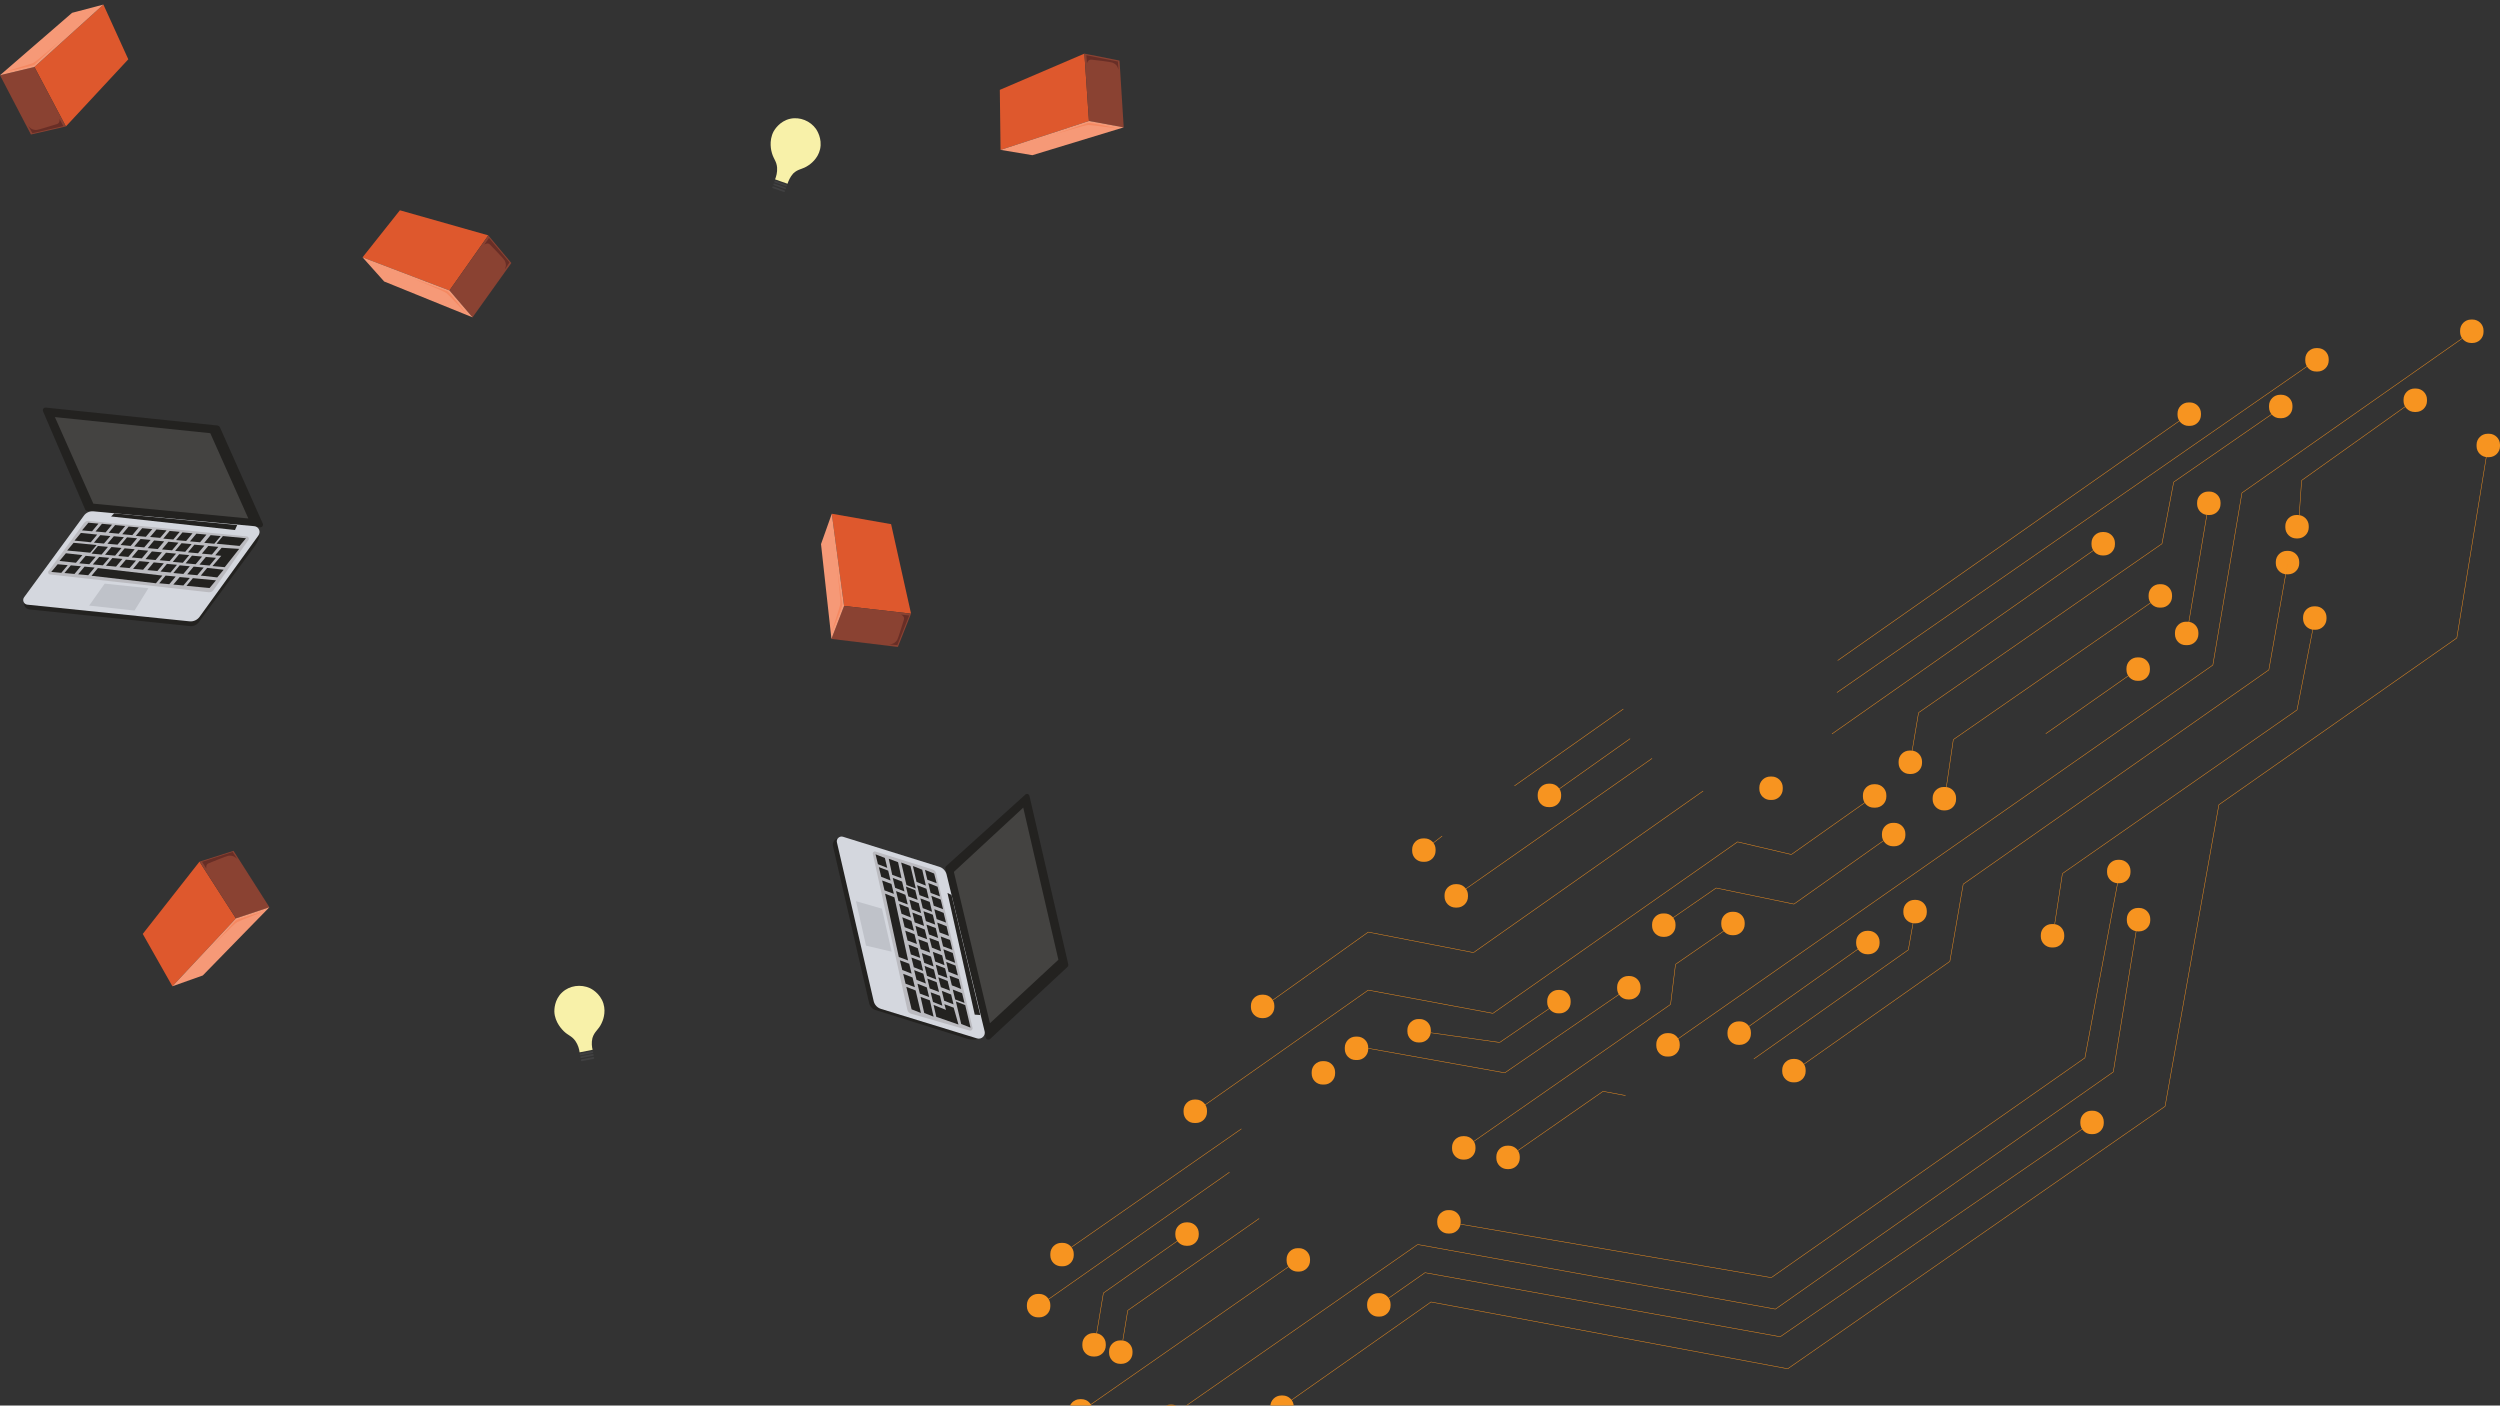 <?xml version="1.0" encoding="utf-8"?>
<!-- Generator: Adobe Illustrator 20.1.0, SVG Export Plug-In . SVG Version: 6.00 Build 0)  -->
<svg version="1.1" id="Layer_2" xmlns="http://www.w3.org/2000/svg" xmlns:xlink="http://www.w3.org/1999/xlink" x="0px" y="0px"
	 viewBox="0 0 1366 768" style="enable-background:new 0 0 1366 768;" xml:space="preserve">
<rect x="0" y="0" width="1366" height="768" fill="#333333" stroke="none"/>
<style type="text/css">
	.st0{fill:#232220;}
	.st1{fill:#444341;}
	.st2{fill:#D4D7DE;}
	.st3{fill:#BBBBC0;}
	.st4{fill:#BFC2C9;}
	.st5{fill:#F79420;}
	.st6{fill:none;stroke:#F6921E;stroke-width:0.25;stroke-miterlimit:10;}
	.st7{fill:#DE582D;}
	.st8{fill:#8A4232;}
	.st9{fill:#682E26;}
	.st10{fill:#F69977;}
	.st11{fill:#F58962;}
	.st12{fill:#404041;}
	.st13{fill:#F8F1A9;}
</style>
<g>
	<path class="st0" d="M25,222.7l93.9,9.8c0.5,0.1,0.9,0.4,1.2,0.8l23.5,52.8c0.4,1-0.3,2.1-1.4,2l-94.5-8.9c-0.5,0-1-0.4-1.2-0.9
		l-23-53.6C23.1,223.7,23.9,222.6,25,222.7z"/>
	<path class="st1" d="M30,227.9c0.9,0.1,84.9,8.8,84.9,8.8l20.8,46.6L51,275.2L30,227.9z"/>
	<path class="st0" d="M13.1,329.7L13.1,329.7c0,1.7,1.3,3.1,3,3.3l87.7,9.1c1.9,0.2,3.7-0.6,4.8-2.1l30.9-42
		c1.5-2.1,2.4-4.6,2.4-7.2l0,0L13.1,329.7z"/>
	<path class="st2" d="M103.6,339.5L15,330.4c-2-0.2-3-2.5-1.8-4.1l32.6-44.5c1.2-1.7,3.2-2.6,5.3-2.4l87.8,8.1
		c2.5,0.2,3.8,3.1,2.3,5.1L109,337.1C107.7,338.8,105.7,339.7,103.6,339.5z"/>
	<path class="st3" d="M114,323.6l-86.7-9.7c-0.9-0.1-1.3-1.1-0.8-1.8l19.4-26.3c0.6-0.8,1.6-1.3,2.6-1.2l86.3,8.5
		c1,0.1,1.5,1.2,0.9,2l-19,27.3C116.1,323.3,115.1,323.7,114,323.6z"/>
	<polygon class="st0" points="62.4,280.5 60.7,282.2 128.4,289.6 129.6,286.9 	"/>
	<polygon class="st4" points="73.5,333.6 48.7,330.9 57.2,318.9 81.1,321.4 	"/>
	<polygon class="st0" points="85.2,318.7 50,314.6 53.5,310.4 88.7,314.5 	"/>
	<polyline class="st0" points="46.2,309.6 51.7,310.1 48.2,314.3 42.7,313.8 	"/>
	<polyline class="st0" points="38.7,308.9 44.2,309.4 40.7,313.6 35.2,313.1 	"/>
	<polyline class="st0" points="31.5,308.3 37,308.8 33.5,313 28,312.5 	"/>
	<polyline class="st0" points="46.8,303.7 52.3,304.2 48.8,308.3 43.3,307.8 	"/>
	<polyline class="st0" points="54.2,304.3 59.7,304.8 56.2,308.9 50.7,308.4 	"/>
	<polyline class="st0" points="61.4,304.9 66.9,305.4 63.4,309.6 57.9,309.1 	"/>
	<polyline class="st0" points="68.8,305.8 74.3,306.3 70.8,310.4 65.3,309.9 	"/>
	<polyline class="st0" points="76.2,306.6 81.7,307.1 78.2,311.3 72.7,310.8 	"/>
	<polyline class="st0" points="90.5,314.5 96,315 92.5,319.2 87,318.7 	"/>
	<polyline class="st0" points="98.2,315.3 103.7,315.8 100.2,319.9 94.7,319.4 	"/>
	<polyline class="st0" points="84,307.3 89.5,307.8 86,312 80.5,311.5 	"/>
	<polyline class="st0" points="91.2,308.1 96.7,308.6 93.2,312.8 87.7,312.3 	"/>
	<polyline class="st0" points="98.2,308.9 103.7,309.4 100.2,313.6 94.7,313.1 	"/>
	<polyline class="st0" points="105.8,309.6 111.3,310.1 107.8,314.3 102.3,313.8 	"/>
	<polyline class="st0" points="105.4,315.9 118,317.1 114.5,321.3 101.9,320.1 	"/>
	<polyline class="st0" points="113.2,310.3 122.2,311.3 118.7,315.5 109.7,314.5 	"/>
	<polyline class="st0" points="36,302.3 45,303.3 41.5,307.5 32.5,306.5 	"/>
	<polyline class="st0" points="53.5,298.3 59,298.8 55.5,303 50,302.5 	"/>
	<polyline class="st0" points="60.9,298.9 66.4,299.4 62.9,303.6 57.4,303.1 	"/>
	<polyline class="st0" points="68.1,299.6 73.6,300.1 70.1,304.3 64.6,303.8 	"/>
	<polyline class="st0" points="75.5,300.4 81,300.9 77.5,305.1 72,304.6 	"/>
	<polyline class="st0" points="83,301.3 88.5,301.8 85,306 79.5,305.5 	"/>
	<polyline class="st0" points="90.7,302 96.2,302.5 92.7,306.6 87.2,306.1 	"/>
	<polyline class="st0" points="97.9,302.8 103.4,303.3 99.9,307.5 94.4,307 	"/>
	<polyline class="st0" points="104.9,303.6 110.4,304.1 106.9,308.3 101.4,307.8 	"/>
	<polyline class="st0" points="112.5,304.3 118,304.8 114.5,309 109,308.5 	"/>
	<polyline class="st0" points="54.8,292.4 60.3,292.9 56.8,297 51.3,296.5 	"/>
	<polyline class="st0" points="62.2,293 67.7,293.5 64.2,297.6 58.7,297.1 	"/>
	<polyline class="st0" points="69.4,293.6 74.9,294.1 71.4,298.3 65.9,297.8 	"/>
	<polyline class="st0" points="76.8,294.5 82.3,295 78.8,299.1 73.3,298.6 	"/>
	<polyline class="st0" points="84.2,295.3 89.7,295.8 86.2,300 80.7,299.5 	"/>
	<polyline class="st0" points="92,296 97.5,296.5 94,300.7 88.5,300.2 	"/>
	<polyline class="st0" points="99.2,296.8 104.7,297.3 101.2,301.5 95.7,301 	"/>
	<polyline class="st0" points="106.2,297.6 111.7,298.1 108.2,302.3 102.7,301.8 	"/>
	<polyline class="st0" points="113.8,298.3 119.3,298.8 115.8,303 110.3,302.5 	"/>
	<polyline class="st0" points="48.3,285.6 53.8,286.1 50.3,290.3 44.8,289.8 	"/>
	<polyline class="st0" points="55.7,286.2 61.2,286.7 57.7,290.9 52.2,290.4 	"/>
	<polyline class="st0" points="62.9,286.9 68.4,287.4 64.9,291.6 59.4,291.1 	"/>
	<polyline class="st0" points="70.3,287.7 75.8,288.2 72.3,292.4 66.8,291.9 	"/>
	<polyline class="st0" points="77.7,288.6 83.2,289.1 79.7,293.3 74.2,292.8 	"/>
	<polyline class="st0" points="85.5,289.3 91,289.8 87.5,293.9 82,293.4 	"/>
	<polyline class="st0" points="92.7,290.1 98.2,290.6 94.7,294.8 89.2,294.3 	"/>
	<polyline class="st0" points="99.7,290.9 105.2,291.4 101.7,295.6 96.2,295.1 	"/>
	<polyline class="st0" points="107.3,291.6 112.8,292.1 109.3,296.3 103.8,295.8 	"/>
	<polyline class="st0" points="115.1,292.4 120.6,292.9 117.1,297.1 111.6,296.6 	"/>
	<polyline class="st0" points="121.8,292.9 134.4,294.1 130.9,298.3 118.3,297.1 	"/>
	<polyline class="st0" points="40.2,296.6 52.8,297.8 49.3,302 36.7,300.8 	"/>
	<polyline class="st0" points="44.2,291.2 53.1,292.1 49.6,296.3 40.7,295.4 	"/>
	<polyline class="st0" points="121.1,299.3 130.7,299.9 122.8,309.9 116.1,309.3 120.9,303.7 117.6,303.4 	"/>
</g>
<g>
	<path class="st0" d="M562.5,434.9l21.2,92c0.1,0.5,0,1-0.4,1.4l-42.3,39.4c-0.8,0.7-2.1,0.4-2.4-0.7l-22.1-92.3
		c-0.1-0.5,0-1,0.4-1.4l43.3-39.1C560.9,433.4,562.2,433.8,562.5,434.9z"/>
	<path class="st1" d="M559.1,441.3c0.2,0.9,19.2,83.1,19.2,83.1l-37.4,34.7l-19.7-82.7L559.1,441.3z"/>
	<path class="st0" d="M457.3,458.3L457.3,458.3c-1.6,0.6-2.5,2.2-2.2,3.9l19.8,85.9c0.4,1.8,1.8,3.3,3.5,3.8l49.8,15.6
		c2.5,0.8,5.1,0.7,7.6-0.1l0,0L457.3,458.3z"/>
	<path class="st2" d="M477.4,547.1l-20.1-86.8c-0.5-1.9,1.4-3.7,3.3-3.1l52.6,16.4c2,0.6,3.5,2.2,4,4.2l20.8,85.7
		c0.6,2.4-1.7,4.6-4.1,3.9l-52.4-16.1C479.4,550.7,477.9,549.1,477.4,547.1z"/>
	<path class="st3" d="M495.8,551.8l-18.9-85.2c-0.2-0.9,0.6-1.6,1.5-1.3l31.2,9.8c1,0.3,1.7,1.1,1.9,2.1l19.9,84.4
		c0.2,0.9-0.7,1.8-1.6,1.5l-32-9.2C496.8,553.6,496,552.8,495.8,551.8z"/>
	<polygon class="st0" points="519.9,489 517.7,487.9 532.6,554.4 535.6,554.6 	"/>
	<polygon class="st4" points="473.2,516.7 467.7,492.4 481.9,496.5 487.2,520 	"/>
	<polygon class="st0" points="491.1,522.9 483.6,488.3 488.7,490.3 496.2,524.8 	"/>
	<polyline class="st0" points="487.1,483 488.4,488.4 483.3,486.5 482,481.1 	"/>
	<polyline class="st0" points="485.3,475.7 486.6,481.1 481.5,479.1 480.2,473.8 	"/>
	<polyline class="st0" points="483.5,468.8 484.8,474.2 479.7,472.2 478.4,466.8 	"/>
	<polyline class="st0" points="492.9,481.7 494.2,487.1 489.1,485.1 487.8,479.7 	"/>
	<polyline class="st0" points="494.7,488.9 496,494.2 490.9,492.3 489.6,486.9 	"/>
	<polyline class="st0" points="496.4,495.9 497.7,501.3 492.6,499.3 491.3,493.9 	"/>
	<polyline class="st0" points="498,503.2 499.4,508.6 494.3,506.6 493,501.2 	"/>
	<polyline class="st0" points="499.7,510.5 501,515.8 495.9,513.9 494.6,508.5 	"/>
	<polyline class="st0" points="496.8,526.6 498.1,532 493,530 491.7,524.7 	"/>
	<polyline class="st0" points="498.6,534.1 499.9,539.4 494.8,537.5 493.5,532.1 	"/>
	<polyline class="st0" points="501.5,518.1 502.8,523.4 497.7,521.5 496.4,516.1 	"/>
	<polyline class="st0" points="503.1,525.1 504.4,530.5 499.3,528.5 498,523.2 	"/>
	<polyline class="st0" points="504.5,532 505.9,537.4 500.8,535.4 499.5,530.1 	"/>
	<polyline class="st0" points="506.4,539.5 507.7,544.8 502.6,542.9 501.3,537.5 	"/>
	<polyline class="st0" points="500.3,541.2 503.2,553.5 498.1,551.5 495.2,539.2 	"/>
	<polyline class="st0" points="508.1,546.6 510.1,555.5 505,553.5 503,544.7 	"/>
	<polyline class="st0" points="490.7,471.1 492.6,479.9 487.5,478 485.6,469.2 	"/>
	<polyline class="st0" points="500.1,486.4 501.4,491.7 496.3,489.8 495,484.4 	"/>
	<polyline class="st0" points="502,493.5 503.3,498.9 498.2,496.9 496.9,491.6 	"/>
	<polyline class="st0" points="503.6,500.6 504.9,505.9 499.8,504 498.5,498.6 	"/>
	<polyline class="st0" points="505.3,507.9 506.6,513.2 501.5,511.3 500.2,505.9 	"/>
	<polyline class="st0" points="506.9,515.1 508.2,520.5 503.1,518.6 501.8,513.2 	"/>
	<polyline class="st0" points="508.7,522.7 510.1,528.1 505,526.1 503.7,520.8 	"/>
	<polyline class="st0" points="510.3,529.8 511.6,535.2 506.5,533.2 505.2,527.8 	"/>
	<polyline class="st0" points="511.8,536.7 513.1,542 508,540.1 506.7,534.7 	"/>
	<polyline class="st0" points="513.6,544.1 514.9,549.5 509.8,547.5 508.5,542.2 	"/>
	<polyline class="st0" points="506.2,485.6 507.5,491 502.4,489.1 501.1,483.7 	"/>
	<polyline class="st0" points="508,492.8 509.3,498.2 504.2,496.2 502.9,490.9 	"/>
	<polyline class="st0" points="509.7,499.8 511,505.2 505.9,503.3 504.6,497.9 	"/>
	<polyline class="st0" points="511.3,507.1 512.6,512.5 507.6,510.6 506.2,505.2 	"/>
	<polyline class="st0" points="512.9,514.4 514.2,519.8 509.2,517.8 507.8,512.5 	"/>
	<polyline class="st0" points="514.8,522 516.1,527.4 511,525.4 509.7,520.1 	"/>
	<polyline class="st0" points="516.4,529.1 517.7,534.4 512.6,532.5 511.3,527.1 	"/>
	<polyline class="st0" points="517.8,536 519.1,541.3 514.1,539.4 512.7,534 	"/>
	<polyline class="st0" points="519.7,543.4 521,548.8 515.9,546.8 514.6,541.4 	"/>
	<polyline class="st0" points="510.4,477.3 511.8,482.6 506.7,480.7 505.4,475.3 	"/>
	<polyline class="st0" points="512.3,484.5 513.6,489.8 508.5,487.9 507.2,482.5 	"/>
	<polyline class="st0" points="514,491.5 515.3,496.8 510.2,494.9 508.9,489.5 	"/>
	<polyline class="st0" points="515.6,498.8 516.9,504.1 511.8,502.2 510.5,496.8 	"/>
	<polyline class="st0" points="517.2,506.1 518.5,511.4 513.4,509.5 512.1,504.1 	"/>
	<polyline class="st0" points="519.1,513.6 520.4,519 515.3,517.1 514,511.7 	"/>
	<polyline class="st0" points="520.6,520.7 521.9,526.1 516.8,524.1 515.5,518.7 	"/>
	<polyline class="st0" points="522.1,527.6 523.4,533 518.3,531 517,525.6 	"/>
	<polyline class="st0" points="523.9,535 525.2,540.4 520.1,538.4 518.8,533.1 	"/>
	<polyline class="st0" points="525.7,542.7 527,548 521.9,546.1 520.6,540.7 	"/>
	<polyline class="st0" points="527.4,549.2 530.3,561.5 525.2,559.5 522.3,547.2 	"/>
	<polyline class="st0" points="497.5,473.2 500.4,485.5 495.3,483.6 492.4,471.3 	"/>
	<polyline class="st0" points="503.9,475.2 505.9,483.9 500.8,481.9 498.8,473.2 	"/>
	<polyline class="st0" points="521.1,550.6 523.7,559.8 511.6,555.6 510.1,549.1 516.9,551.8 516,548.7 	"/>
</g>
<g>
	<path class="st5" d="M840.2,435v-0.8c0-3.3,2.7-6,6-6h0.8c3.3,0,6,2.7,6,6v0.8c0,3.3-2.7,6-6,6h-0.8
		C842.8,441.1,840.2,438.4,840.2,435z"/>
	<path class="st5" d="M771.6,464.9v-0.8c0-3.3,2.7-6,6-6h0.8c3.3,0,6,2.7,6,6v0.8c0,3.3-2.7,6-6,6h-0.8
		C774.3,470.9,771.6,468.3,771.6,464.9z"/>
	<path class="st5" d="M789.3,489.9v-0.8c0-3.3,2.7-6,6-6h0.8c3.3,0,6,2.7,6,6v0.8c0,3.3-2.7,6-6,6h-0.8
		C792,495.9,789.3,493.2,789.3,489.9z"/>
	<path class="st5" d="M683.5,550.3v-0.8c0-3.3,2.7-6,6-6h0.8c3.3,0,6,2.7,6,6v0.8c0,3.3-2.7,6-6,6h-0.8
		C686.2,556.3,683.5,553.6,683.5,550.3z"/>
	<path class="st5" d="M646.7,607.6v-0.8c0-3.3,2.7-6,6-6h0.8c3.3,0,6,2.7,6,6v0.8c0,3.3-2.7,6-6,6h-0.8
		C649.4,613.7,646.7,611,646.7,607.6z"/>
	<path class="st5" d="M573.9,685.9v-0.8c0-3.3,2.7-6,6-6h0.8c3.3,0,6,2.7,6,6v0.8c0,3.3-2.7,6-6,6h-0.8
		C576.6,691.9,573.9,689.3,573.9,685.9z"/>
	<path class="st5" d="M561.1,713.8V713c0-3.3,2.7-6,6-6h0.8c3.3,0,6,2.7,6,6v0.8c0,3.3-2.7,6-6,6h-0.8
		C563.8,719.8,561.1,717.1,561.1,713.8z"/>
	<path class="st5" d="M591.4,735.2v-0.8c0-3.3,2.7-6,6-6h0.8c3.3,0,6,2.7,6,6v0.8c0,3.3-2.7,6-6,6h-0.8
		C594,741.2,591.4,738.5,591.4,735.2z"/>
	<path class="st5" d="M606,739.2v-0.8c0-3.3,2.7-6,6-6h0.8c3.3,0,6,2.7,6,6v0.8c0,3.3-2.7,6-6,6H612
		C608.7,745.2,606,742.5,606,739.2z"/>
	<path class="st5" d="M633.5,774.3v-0.8c0-3.3,2.7-6,6-6h0.8c3.3,0,6,2.7,6,6v0.8c0,3.3-2.7,6-6,6h-0.8
		C636.2,780.3,633.5,777.6,633.5,774.3z"/>
	<path class="st5" d="M584.1,771.3v-0.8c0-3.3,2.7-6,6-6h0.8c3.3,0,6,2.7,6,6v0.8c0,3.3-2.7,6-6,6h-0.8
		C586.8,777.3,584.1,774.6,584.1,771.3z"/>
	<path class="st5" d="M694.1,769.3v-0.8c0-3.3,2.7-6,6-6h0.8c3.3,0,6,2.7,6,6v0.8c0,3.3-2.7,6-6,6h-0.8
		C696.8,775.3,694.1,772.6,694.1,769.3z"/>
	<path class="st5" d="M747,713.4v-0.8c0-3.3,2.7-6,6-6h0.8c3.3,0,6,2.7,6,6v0.8c0,3.3-2.7,6-6,6H753
		C749.7,719.4,747,716.7,747,713.4z"/>
	<path class="st5" d="M785.3,668v-0.8c0-3.3,2.7-6,6-6h0.8c3.3,0,6,2.7,6,6v0.8c0,3.3-2.7,6-6,6h-0.8C788,674,785.3,671.3,785.3,668
		z"/>
	<path class="st5" d="M769,563.6v-0.8c0-3.3,2.7-6,6-6h0.8c3.3,0,6,2.7,6,6v0.8c0,3.3-2.7,6-6,6H775
		C771.7,569.6,769,566.9,769,563.6z"/>
	<path class="st5" d="M734.8,573.2v-0.8c0-3.3,2.7-6,6-6h0.8c3.3,0,6,2.7,6,6v0.8c0,3.3-2.7,6-6,6h-0.8
		C737.4,579.2,734.8,576.5,734.8,573.2z"/>
	<path class="st5" d="M716.7,586.6v-0.8c0-3.3,2.7-6,6-6h0.8c3.3,0,6,2.7,6,6v0.8c0,3.3-2.7,6-6,6h-0.8
		C719.3,592.6,716.7,589.9,716.7,586.6z"/>
	<path class="st5" d="M793.4,627.6v-0.8c0-3.3,2.7-6,6-6h0.8c3.3,0,6,2.7,6,6v0.8c0,3.3-2.7,6-6,6h-0.8
		C796.1,633.6,793.4,630.9,793.4,627.6z"/>
	<path class="st5" d="M817.6,632.8V632c0-3.3,2.7-6,6-6h0.8c3.3,0,6,2.7,6,6v0.8c0,3.3-2.7,6-6,6h-0.8
		C820.3,638.8,817.6,636.1,817.6,632.8z"/>
	<path class="st5" d="M845.4,547.7v-0.8c0-3.3,2.7-6,6-6h0.8c3.3,0,6,2.7,6,6v0.8c0,3.3-2.7,6-6,6h-0.8
		C848.1,553.7,845.4,551,845.4,547.7z"/>
	<path class="st5" d="M883.6,540.1v-0.8c0-3.3,2.7-6,6-6h0.8c3.3,0,6,2.7,6,6v0.8c0,3.3-2.7,6-6,6h-0.8
		C886.2,546.1,883.6,543.4,883.6,540.1z"/>
	<path class="st5" d="M902.7,505.9v-0.8c0-3.3,2.7-6,6-6h0.8c3.3,0,6,2.7,6,6v0.8c0,3.3-2.7,6-6,6h-0.8
		C905.4,511.9,902.7,509.2,902.7,505.9z"/>
	<path class="st5" d="M940.5,505v-0.8c0-3.3,2.7-6,6-6h0.8c3.3,0,6,2.7,6,6v0.8c0,3.3-2.7,6-6,6h-0.8
		C943.2,511,940.5,508.3,940.5,505z"/>
	<path class="st5" d="M905,571.3v-0.8c0-3.3,2.7-6,6-6h0.8c3.3,0,6,2.7,6,6v0.8c0,3.3-2.7,6-6,6H911
		C907.7,577.4,905,574.7,905,571.3z"/>
	<path class="st5" d="M943.9,564.9v-0.8c0-3.3,2.7-6,6-6h0.8c3.3,0,6,2.7,6,6v0.8c0,3.3-2.7,6-6,6h-0.8
		C946.6,570.9,943.9,568.2,943.9,564.9z"/>
	<path class="st5" d="M973.8,585.4v-0.8c0-3.3,2.7-6,6-6h0.8c3.3,0,6,2.7,6,6v0.8c0,3.3-2.7,6-6,6h-0.8
		C976.5,591.4,973.8,588.7,973.8,585.4z"/>
	<path class="st5" d="M1014.2,515.4v-0.8c0-3.3,2.7-6,6-6h0.8c3.3,0,6,2.7,6,6v0.8c0,3.3-2.7,6-6,6h-0.8
		C1016.9,521.4,1014.2,518.7,1014.2,515.4z"/>
	<path class="st5" d="M1040,498.5v-0.8c0-3.3,2.7-6,6-6h0.8c3.3,0,6,2.7,6,6v0.8c0,3.3-2.7,6-6,6h-0.8
		C1042.7,504.5,1040,501.8,1040,498.5z"/>
	<path class="st5" d="M961.3,431.1v-0.8c0-3.3,2.7-6,6-6h0.8c3.3,0,6,2.7,6,6v0.8c0,3.3-2.7,6-6,6h-0.8
		C964,437.1,961.3,434.4,961.3,431.1z"/>
	<path class="st5" d="M1017.9,435.3v-0.8c0-3.3,2.7-6,6-6h0.8c3.3,0,6,2.7,6,6v0.8c0,3.3-2.7,6-6,6h-0.8
		C1020.6,441.4,1017.9,438.7,1017.9,435.3z"/>
	<path class="st5" d="M1028.3,456.4v-0.8c0-3.3,2.7-6,6-6h0.8c3.3,0,6,2.7,6,6v0.8c0,3.3-2.7,6-6,6h-0.8
		C1031,462.4,1028.3,459.7,1028.3,456.4z"/>
	<path class="st5" d="M1037.4,416.9v-0.8c0-3.3,2.7-6,6-6h0.8c3.3,0,6,2.7,6,6v0.8c0,3.3-2.7,6-6,6h-0.8
		C1040,422.9,1037.4,420.2,1037.4,416.9z"/>
	<path class="st5" d="M1056,436.8V436c0-3.3,2.7-6,6-6h0.8c3.3,0,6,2.7,6,6v0.8c0,3.3-2.7,6-6,6h-0.8
		C1058.7,442.8,1056,440.1,1056,436.8z"/>
	<path class="st5" d="M1142.8,297.5v-0.8c0-3.3,2.7-6,6-6h0.8c3.3,0,6,2.7,6,6v0.8c0,3.3-2.7,6-6,6h-0.8
		C1145.5,303.5,1142.8,300.8,1142.8,297.5z"/>
	<path class="st5" d="M1174,326v-0.8c0-3.3,2.7-6,6-6h0.8c3.3,0,6,2.7,6,6v0.8c0,3.3-2.7,6-6,6h-0.8C1176.7,332,1174,329.3,1174,326
		z"/>
	<path class="st5" d="M1161.9,366v-0.8c0-3.3,2.7-6,6-6h0.8c3.3,0,6,2.7,6,6v0.8c0,3.3-2.7,6-6,6h-0.8
		C1164.5,372,1161.9,369.3,1161.9,366z"/>
	<path class="st5" d="M1188.4,346.5v-0.8c0-3.3,2.7-6,6-6h0.8c3.3,0,6,2.7,6,6v0.8c0,3.3-2.7,6-6,6h-0.8
		C1191.1,352.6,1188.4,349.9,1188.4,346.5z"/>
	<path class="st5" d="M1200.5,275.4v-0.8c0-3.3,2.7-6,6-6h0.8c3.3,0,6,2.7,6,6v0.8c0,3.3-2.7,6-6,6h-0.8
		C1203.2,281.4,1200.5,278.7,1200.5,275.4z"/>
	<path class="st5" d="M1189.8,226.7v-0.8c0-3.3,2.7-6,6-6h0.8c3.3,0,6,2.7,6,6v0.8c0,3.3-2.7,6-6,6h-0.8
		C1192.5,232.7,1189.8,230,1189.8,226.7z"/>
	<path class="st5" d="M1239.8,222.5v-0.8c0-3.3,2.7-6,6-6h0.8c3.3,0,6,2.7,6,6v0.8c0,3.3-2.7,6-6,6h-0.8
		C1242.5,228.6,1239.8,225.9,1239.8,222.5z"/>
	<path class="st5" d="M1259.6,197v-0.8c0-3.3,2.7-6,6-6h0.8c3.3,0,6,2.7,6,6v0.8c0,3.3-2.7,6-6,6h-0.8
		C1262.3,203.1,1259.6,200.4,1259.6,197z"/>
	<path class="st5" d="M1248.7,288.2v-0.8c0-3.3,2.7-6,6-6h0.8c3.3,0,6,2.7,6,6v0.8c0,3.3-2.7,6-6,6h-0.8
		C1251.4,294.2,1248.7,291.5,1248.7,288.2z"/>
	<path class="st5" d="M1243.5,307.8V307c0-3.3,2.7-6,6-6h0.8c3.3,0,6,2.7,6,6v0.8c0,3.3-2.7,6-6,6h-0.8
		C1246.2,313.8,1243.5,311.1,1243.5,307.8z"/>
	<path class="st5" d="M1258.4,338.1v-0.8c0-3.3,2.7-6,6-6h0.8c3.3,0,6,2.7,6,6v0.8c0,3.3-2.7,6-6,6h-0.8
		C1261.1,344.1,1258.4,341.4,1258.4,338.1z"/>
	<path class="st5" d="M1162.1,502.9v-0.8c0-3.3,2.7-6,6-6h0.8c3.3,0,6,2.7,6,6v0.8c0,3.3-2.7,6-6,6h-0.8
		C1164.8,508.9,1162.1,506.2,1162.1,502.9z"/>
	<path class="st5" d="M1151.3,476.6v-0.8c0-3.3,2.7-6,6-6h0.8c3.3,0,6,2.7,6,6v0.8c0,3.3-2.7,6-6,6h-0.8
		C1154,482.6,1151.3,479.9,1151.3,476.6z"/>
	<path class="st5" d="M1115.1,511.7v-0.8c0-3.3,2.7-6,6-6h0.8c3.3,0,6,2.7,6,6v0.8c0,3.3-2.7,6-6,6h-0.8
		C1117.8,517.7,1115.1,515,1115.1,511.7z"/>
	<path class="st5" d="M1136.7,613.7v-0.8c0-3.3,2.7-6,6-6h0.8c3.3,0,6,2.7,6,6v0.8c0,3.3-2.7,6-6,6h-0.8
		C1139.4,619.7,1136.7,617,1136.7,613.7z"/>
	<path class="st5" d="M1353.2,243.8V243c0-3.3,2.7-6,6-6h0.8c3.3,0,6,2.7,6,6v0.8c0,3.3-2.7,6-6,6h-0.8
		C1355.9,249.8,1353.2,247.1,1353.2,243.8z"/>
	<path class="st5" d="M1313.3,219.1v-0.8c0-3.3,2.7-6,6-6h0.8c3.3,0,6,2.7,6,6v0.8c0,3.3-2.7,6-6,6h-0.8
		C1316,225.1,1313.3,222.4,1313.3,219.1z"/>
	<path class="st5" d="M1344.2,181.4v-0.8c0-3.3,2.7-6,6-6h0.8c3.3,0,6,2.7,6,6v0.8c0,3.3-2.7,6-6,6h-0.8
		C1346.9,187.4,1344.2,184.7,1344.2,181.4z"/>
	<line class="st6" x1="930.6" y1="432.2" x2="805.1" y2="520.5"/>
	<line class="st6" x1="747.6" y1="509.3" x2="805.1" y2="520.5"/>
	<line class="st6" x1="747.6" y1="541" x2="657.2" y2="604.6"/>
	<line class="st6" x1="695.4" y1="546.5" x2="747.6" y2="509.3"/>
	<line class="st6" x1="783.1" y1="460.6" x2="788" y2="456.8"/>
	<line class="st6" x1="827.5" y1="429.4" x2="887" y2="387.4"/>
	<line class="st6" x1="851.9" y1="431.1" x2="890.7" y2="403.6"/>
	<line class="st6" x1="800.9" y1="485.7" x2="902.7" y2="414.4"/>
	<line class="st6" x1="1019" y1="438.5" x2="978.8" y2="466.9"/>
	<line class="st6" x1="949.4" y1="460" x2="978.8" y2="466.9"/>
	<line class="st6" x1="815.7" y1="553.7" x2="949.4" y2="460"/>
	<line class="st6" x1="747.6" y1="541" x2="815.7" y2="553.7"/>
	<line class="st6" x1="819.4" y1="569.6" x2="846.6" y2="551"/>
	<line class="st6" x1="819.4" y1="569.6" x2="781.7" y2="564.3"/>
	<line class="st6" x1="1190.9" y1="229.9" x2="1004.1" y2="360.9"/>
	<line class="st6" x1="1260.7" y1="200.1" x2="1003.7" y2="378.4"/>
	<line class="st6" x1="1187.7" y1="263.4" x2="1241.3" y2="226.3"/>
	<line class="st6" x1="1181.3" y1="297.1" x2="1187.7" y2="263.4"/>
	<line class="st6" x1="1143.9" y1="300.7" x2="1001" y2="401"/>
	<line class="st6" x1="1044.8" y1="410.2" x2="1048.3" y2="389.4"/>
	<line class="st6" x1="1063.5" y1="430" x2="1067.3" y2="404.1"/>
	<line class="st6" x1="1181.3" y1="297.1" x2="1048.3" y2="389.4"/>
	<line class="st6" x1="1163" y1="369.2" x2="1117.8" y2="400.9"/>
	<line class="st6" x1="1175.2" y1="329.3" x2="1067.3" y2="404.1"/>
	<line class="st6" x1="1072.7" y1="483.1" x2="1239.7" y2="366"/>
	<line class="st6" x1="1065.4" y1="525.3" x2="1072.7" y2="483.1"/>
	<line class="st6" x1="1045.3" y1="504.4" x2="1042.7" y2="519"/>
	<line class="st6" x1="1065.4" y1="525.3" x2="985.6" y2="581.5"/>
	<line class="st6" x1="1042.7" y1="519" x2="958.3" y2="578.6"/>
	<line class="st6" x1="1015.3" y1="518.5" x2="955.6" y2="560.8"/>
	<line class="st6" x1="942" y1="508.6" x2="915.5" y2="526.9"/>
	<line class="st6" x1="912.8" y1="548.8" x2="915.5" y2="526.9"/>
	<line class="st6" x1="875.9" y1="596.3" x2="888.2" y2="598.6"/>
	<line class="st6" x1="829.3" y1="628.7" x2="875.9" y2="596.3"/>
	<line class="st6" x1="912.8" y1="548.8" x2="805.2" y2="623.7"/>
	<line class="st6" x1="822.2" y1="586.2" x2="747.6" y2="572.8"/>
	<line class="st6" x1="884.7" y1="543.3" x2="822.2" y2="586.2"/>
	<line class="st6" x1="1029.2" y1="459.3" x2="980.2" y2="494"/>
	<line class="st6" x1="937.7" y1="485.2" x2="980.2" y2="494"/>
	<line class="st6" x1="914.1" y1="501.5" x2="937.7" y2="485.2"/>
	<line class="st6" x1="916.9" y1="567.6" x2="1209.1" y2="363.4"/>
	<line class="st6" x1="1205.8" y1="281.4" x2="1196" y2="339.8"/>
	<line class="st6" x1="1225" y1="269.3" x2="1209.1" y2="363.4"/>
	<line class="st6" x1="1256.3" y1="281.4" x2="1257.6" y2="262.5"/>
	<line class="st6" x1="1314.3" y1="222.1" x2="1257.6" y2="262.5"/>
	<line class="st6" x1="1345.5" y1="184.8" x2="1225" y2="269.3"/>
	<line class="st6" x1="1239.7" y1="366" x2="1249.9" y2="308.2"/>
	<line class="st6" x1="1255.1" y1="387.9" x2="1264" y2="342.5"/>
	<line class="st6" x1="1122.7" y1="504.8" x2="1126.9" y2="477.3"/>
	<line class="st6" x1="1255.1" y1="387.9" x2="1126.9" y2="477.3"/>
	<line class="st6" x1="1139.2" y1="578" x2="1157.7" y2="479.1"/>
	<line class="st6" x1="1167.2" y1="508.8" x2="1154.7" y2="585.7"/>
	<line class="st6" x1="967.8" y1="698.1" x2="1139.2" y2="578"/>
	<line class="st6" x1="970.1" y1="715.3" x2="1154.7" y2="585.7"/>
	<line class="st6" x1="972.7" y1="730.4" x2="1139.2" y2="615.9"/>
	<line class="st6" x1="976.8" y1="747.9" x2="1183" y2="604.5"/>
	<line class="st6" x1="1212.4" y1="439.7" x2="1183" y2="604.5"/>
	<line class="st6" x1="1342.4" y1="348.6" x2="1212.4" y2="439.7"/>
	<line class="st6" x1="1358.5" y1="249.7" x2="1342.4" y2="348.6"/>
	<line class="st6" x1="967.8" y1="698.1" x2="798" y2="668.9"/>
	<line class="st6" x1="970.1" y1="715.3" x2="774.6" y2="680"/>
	<line class="st6" x1="972.7" y1="730.4" x2="778.6" y2="695.4"/>
	<line class="st6" x1="976.8" y1="747.9" x2="781.9" y2="711.4"/>
	<line class="st6" x1="778.6" y1="695.4" x2="755.9" y2="711.3"/>
	<line class="st6" x1="774.6" y1="680" x2="644.2" y2="770.8"/>
	<line class="st6" x1="781.9" y1="711.4" x2="704.4" y2="765.9"/>
	<path class="st5" d="M703,688.8V688c0-3.3,2.7-6,6-6h0.8c3.3,0,6,2.7,6,6v0.8c0,3.3-2.7,6-6,6H709C705.7,694.8,703,692.2,703,688.8
		z"/>
	<path class="st5" d="M642.2,674.7v-0.8c0-3.3,2.7-6,6-6h0.8c3.3,0,6,2.7,6,6v0.8c0,3.3-2.7,6-6,6h-0.8
		C644.9,680.7,642.2,678,642.2,674.7z"/>
	<line class="st6" x1="704.1" y1="692.1" x2="595.9" y2="767.5"/>
	<line class="st6" x1="599.2" y1="728.6" x2="602.9" y2="706.5"/>
	<line class="st6" x1="613.5" y1="732.4" x2="616.2" y2="716"/>
	<line class="st6" x1="643.4" y1="678" x2="602.9" y2="706.5"/>
	<line class="st6" x1="688" y1="665.8" x2="616.2" y2="716"/>
	<line class="st6" x1="671.8" y1="640.5" x2="572.9" y2="709.9"/>
	<line class="st6" x1="585.4" y1="681.5" x2="678.3" y2="616.8"/>
</g>
<g>
	<polygon class="st7" points="218.5,114.9 266.8,128.6 245.6,158.7 198.1,140.6 	"/>
	<polygon class="st8" points="266.8,128.6 279.4,143.7 258.2,173.4 245.6,158.7 	"/>
	<path class="st9" d="M267.2,130l-2.6,3.7c0,0,1.8-1.5,3.2,0c1.4,1.5,7.3,7.5,7.8,8.4c0.6,0.9,0.9,2.2,0.8,3.2c-0.2,1-0.6,2-0.6,2
		l2.6-3.9L267.2,130z"/>
	<polygon class="st10" points="258.2,173.4 245.6,158.7 198.1,140.6 209.9,153.8 	"/>
	<path class="st11" d="M255.3,172c0,0-9.7-12.6-10.9-12.9c-1.2-0.4-18.4-6.7-18.4-6.7s16.5,6.6,18,7.8
		C245.6,161.5,255.3,172,255.3,172z"/>
</g>
<g>
	<polygon class="st7" points="486.9,286.4 497.8,335.3 461.2,331.1 454.5,280.7 	"/>
	<polygon class="st8" points="497.8,335.3 490.6,353.5 454.3,349.1 461.2,331.1 	"/>
	<path class="st9" d="M496.8,336.3l-4.5-0.5c0,0,2.2,0.9,1.6,2.8c-0.6,1.9-3.1,10-3.6,10.9c-0.5,0.9-1.5,1.9-2.5,2.2
		c-1,0.4-2.1,0.4-2.1,0.4l4.6,0.4L496.8,336.3z"/>
	<polygon class="st10" points="454.3,349.1 461.2,331.1 454.5,280.7 448.6,297.3 	"/>
	<path class="st11" d="M454.2,345.9c0,0,6.4-14.5,6.1-15.8c-0.3-1.2-2.9-19.4-2.9-19.4s2.1,17.6,1.7,19.6S454.2,345.9,454.2,345.9z"
		/>
</g>
<g>
	<polygon class="st7" points="546.3,49.1 592.5,29.3 595,66.1 546.7,81.9 	"/>
	<polygon class="st8" points="592.5,29.3 611.7,33.1 614,69.6 595,66.1 	"/>
	<path class="st9" d="M593.6,30.2l0.3,4.5c0,0,0.4-2.3,2.5-2.1s10.4,1.2,11.4,1.6c1,0.4,2.1,1.1,2.6,2c0.5,0.9,0.8,2,0.8,2l-0.4-4.6
		L593.6,30.2z"/>
	<polygon class="st10" points="614,69.6 595,66.1 546.7,81.9 564.1,84.8 	"/>
	<path class="st11" d="M610.9,70.3c0,0-15.5-3.6-16.6-3.1c-1.2,0.5-18.5,6.4-18.5,6.4s17-5.3,18.9-5.3
		C596.7,68.3,610.9,70.3,610.9,70.3z"/>
</g>
<g>
	<polygon class="st7" points="70.1,32.4 36,69.1 18.8,36.6 56.5,2.5 	"/>
	<polygon class="st8" points="36,69.1 16.9,73.5 0,41.1 18.8,36.6 	"/>
	<path class="st9" d="M34.6,68.9l-2.1-4c0,0,0.5,2.3-1.4,2.9c-2,0.6-10,3.1-11,3.2c-1.1,0.1-2.4-0.2-3.2-0.8
		c-0.8-0.6-1.5-1.5-1.5-1.5l2.3,4.1L34.6,68.9z"/>
	<polygon class="st10" points="0,41.1 18.8,36.6 56.5,2.5 39.4,7 	"/>
	<path class="st11" d="M2.5,39.2c0,0,15.6-3,16.5-3.9s14.3-13.4,14.3-13.4S19.9,33.6,18.1,34.4C16.3,35.2,2.5,39.2,2.5,39.2z"/>
</g>
<g>
	<polygon class="st7" points="78,510.3 109,470.8 128.9,501.8 94.2,538.9 	"/>
	<polygon class="st8" points="109,470.8 127.6,464.9 147.2,495.7 128.9,501.8 	"/>
	<path class="st9" d="M110.4,470.9l2.4,3.8c0,0-0.7-2.2,1.2-3c1.9-0.8,9.7-3.9,10.7-4.1c1.1-0.2,2.4,0,3.3,0.5
		c0.9,0.5,1.7,1.3,1.7,1.3l-2.6-3.9L110.4,470.9z"/>
	<polygon class="st10" points="147.2,495.7 128.9,501.8 94.2,538.9 110.8,533 	"/>
	<path class="st11" d="M144.8,497.8c0,0-15.3,4.3-16.1,5.2c-0.8,1-13.1,14.5-13.1,14.5s12.3-12.8,14.1-13.7
		C131.4,502.9,144.8,497.8,144.8,497.8z"/>
</g>
<g>
	<path class="st12" d="M324.1,577.6l-6.3,1.2c-0.3,0-0.4,0.3-0.4,0.6l0,0c0,0.3,0.3,0.4,0.6,0.4l6.3-1.2c0.3,0,0.4-0.3,0.4-0.6l0,0
		C324.6,577.7,324.4,577.5,324.1,577.6z"/>
	<path class="st12" d="M323.8,575.9l-6.3,1.2c-0.3,0-0.4,0.3-0.4,0.6l0,0c0,0.3,0.3,0.4,0.6,0.4l6.3-1.2c0.3,0,0.4-0.3,0.4-0.6l0,0
		C324.3,576,324.1,575.9,323.8,575.9z"/>
	<path class="st12" d="M323.5,574.4l-6.3,1.2c-0.3,0-0.4,0.3-0.4,0.6l0,0c0,0.3,0.3,0.4,0.6,0.4l6.3-1.2c0.3,0,0.4-0.3,0.4-0.6l0,0
		C324,574.5,323.8,574.3,323.5,574.4z"/>
	<path class="st13" d="M323.8,573.6l-7.1,1.4c-0.2-1.7-0.8-4-2.3-6.2c-2-2.8-3.8-2.9-6.3-5.3c-0.7-0.7-5-4.8-5.2-10.8
		c0-0.8-0.1-6.5,4.3-10.5c4.1-3.8,10.2-4.5,15.1-2.3c0.5,0.2,5.6,2.7,7.4,8.4c1.6,5.2-0.5,9.8-1,10.8c-1.7,3.7-3.9,4.4-5,8.1
		C323.1,569.7,323.4,572.1,323.8,573.6z"/>
</g>
<g>
	<path class="st12" d="M428.6,104l-6-2.1c-0.3-0.1-0.5,0-0.6,0.3l0,0c-0.1,0.3,0,0.5,0.3,0.6l6,2.1c0.3,0.1,0.5,0,0.6-0.3l0,0
		C429,104.4,428.9,104.1,428.6,104z"/>
	<path class="st12" d="M429.2,102.4l-6-2.1c-0.3-0.1-0.5,0-0.6,0.3l0,0c-0.1,0.3,0,0.5,0.3,0.6l6,2.1c0.3,0.1,0.5,0,0.6-0.3l0,0
		C429.6,102.8,429.4,102.5,429.2,102.4z"/>
	<path class="st12" d="M429.7,100.9l-6-2.1c-0.3-0.1-0.5,0-0.6,0.3l0,0c-0.1,0.3,0,0.5,0.3,0.6l6,2.1c0.3,0.1,0.5,0,0.6-0.3l0,0
		C430.1,101.3,430,101,429.7,100.9z"/>
	<path class="st13" d="M430.3,100.4l-6.8-2.4c0.6-1.5,1.3-3.8,1.1-6.5c-0.3-3.4-1.8-4.4-2.8-7.8c-0.3-1-1.9-6.6,0.9-11.9
		c0.4-0.7,3.2-5.6,9-6.9c5.4-1.2,11.1,1.2,14.2,5.6c0.3,0.5,3.5,5.1,2.2,11c-1.2,5.3-5.4,8.2-6.3,8.8c-3.4,2.4-5.6,1.8-8.4,4.5
		C431.7,96.7,430.8,98.9,430.3,100.4z"/>
</g>
</svg>
